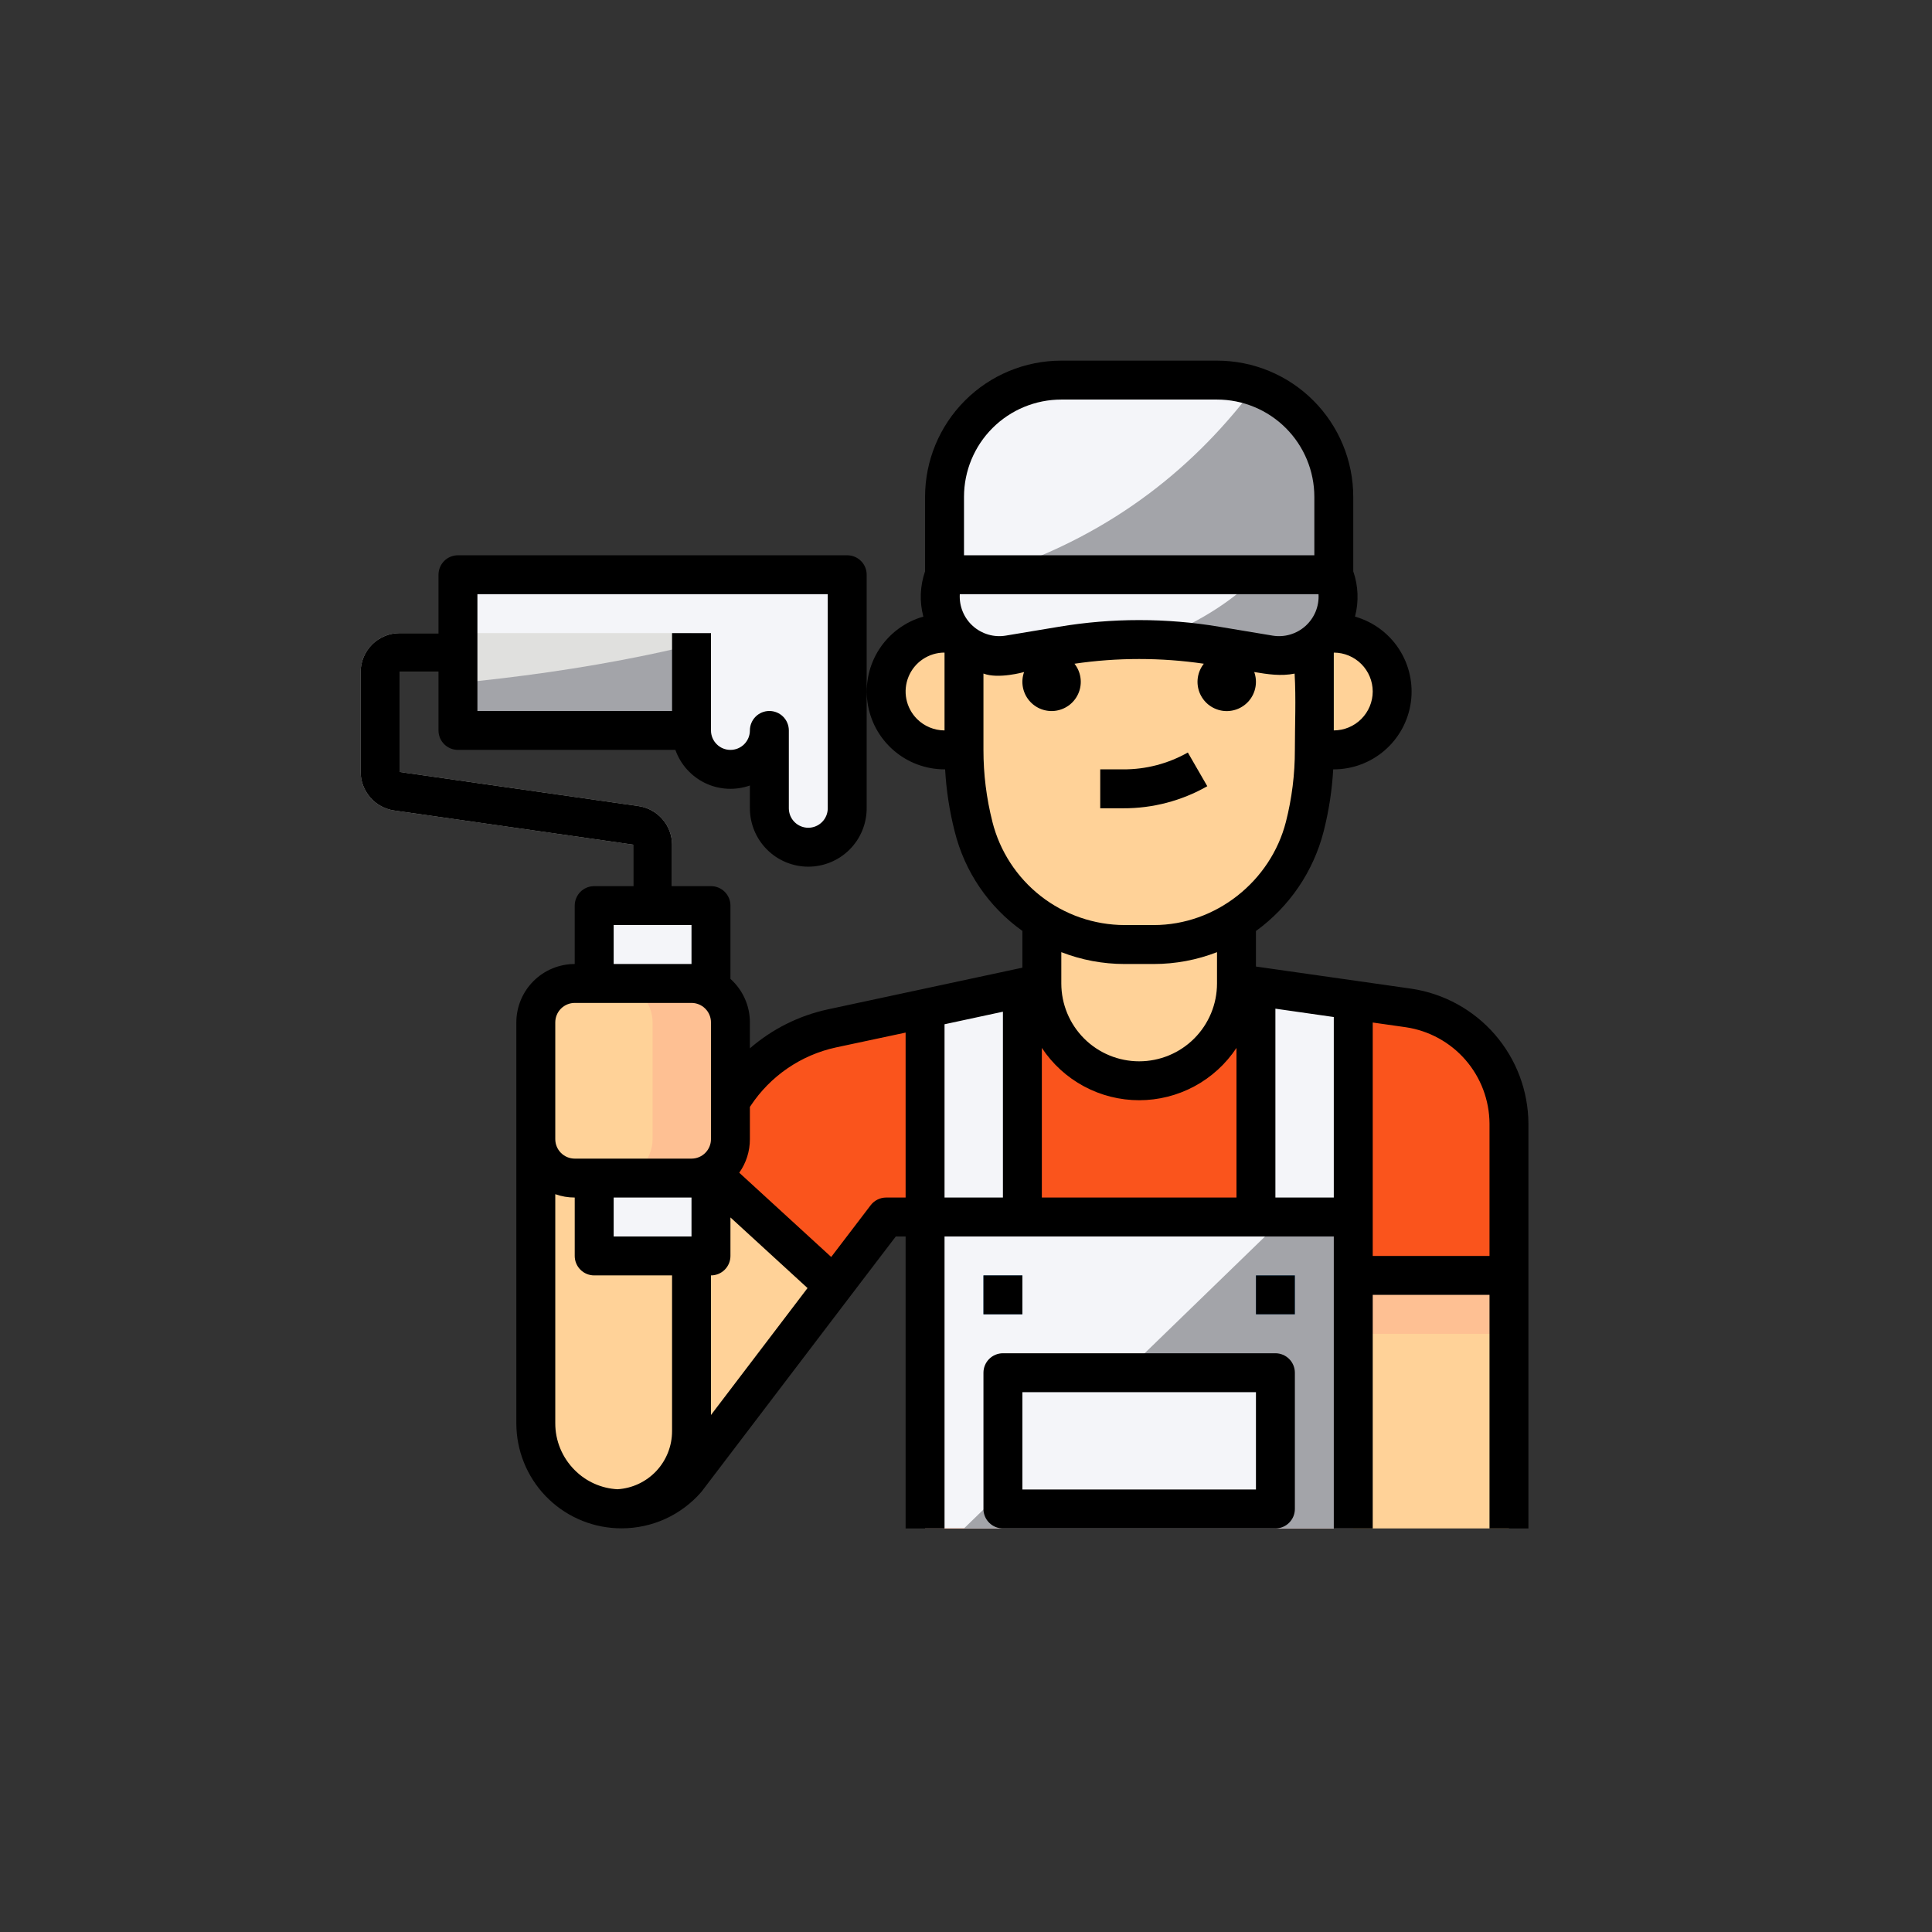 <svg viewBox="-10 -10 90 90" fill="none" xmlns="http://www.w3.org/2000/svg">
<rect x="-10" y="-10" width="90" height="90" fill="#333333" stroke="none"/>
<path d="M15.716 53.959C15.114 54.793 14.857 55.827 14.998 56.846C15.139 57.865 15.669 58.791 16.475 59.429C17.282 60.068 18.304 60.371 19.328 60.275C20.352 60.179 21.3 59.692 21.974 58.914L28.84 49.897L22.31 43.911L15.716 53.959Z" fill="#FFD298"/>
<path d="M55.623 36.959L47.6 35.813V32.187H38.533V35.813L28.751 37.91C26.886 38.309 25.253 39.428 24.206 41.022L22.31 43.912L28.84 49.898L31.28 46.693H33.093V61.2H53.04V49.413H60.293V42.345C60.293 41.035 59.821 39.77 58.963 38.78C58.105 37.791 56.919 37.144 55.623 36.959Z" fill="#FFD298"/>
<path d="M55.623 36.959L47.6 35.812C47.6 37.015 47.122 38.168 46.272 39.018C45.422 39.868 44.269 40.346 43.067 40.346C41.864 40.346 40.711 39.868 39.861 39.018C39.011 38.168 38.533 37.015 38.533 35.812L28.751 37.909C26.886 38.309 25.253 39.427 24.206 41.022L22.31 43.911L28.84 49.897L31.28 46.693H33.093V61.199H53.04V49.413H60.293V42.344C60.293 41.034 59.821 39.769 58.963 38.78C58.105 37.79 56.919 37.144 55.623 36.959Z" fill="#fa541c"/>
<path d="M52.133 19.493H51.227V24.933H52.133C52.855 24.933 53.547 24.647 54.057 24.137C54.567 23.626 54.853 22.935 54.853 22.213C54.853 21.492 54.567 20.8 54.057 20.29C53.547 19.78 52.855 19.493 52.133 19.493Z" fill="#FFD298"/>
<path d="M34.045 19.493H34C33.279 19.493 32.587 19.78 32.077 20.29C31.567 20.8 31.28 21.492 31.28 22.213C31.28 22.935 31.567 23.626 32.077 24.137C32.587 24.647 33.279 24.933 34 24.933H34.907V19.493H34.045Z" fill="#FFD298"/>
<path d="M51.227 18.587V24.933C51.227 26.138 51.079 27.337 50.787 28.506C50.394 30.075 49.489 31.468 48.214 32.464C46.939 33.459 45.367 34 43.75 34H42.383C40.765 34 39.194 33.459 37.919 32.464C36.644 31.468 35.739 30.075 35.346 28.506C35.054 27.337 34.906 26.138 34.907 24.933V18.587C34.907 16.45 35.745 14.398 37.242 12.873C38.738 11.347 40.773 10.469 42.91 10.428C42.962 10.427 43.014 10.427 43.066 10.427C45.231 10.427 47.306 11.287 48.836 12.817C50.367 14.347 51.226 16.423 51.227 18.587Z" fill="#FFD298"/>
<path d="M39.191 15.091C41.749 15.603 44.384 15.603 46.943 15.091L47.6 14.96L51.227 19.191V18.587C51.227 16.423 50.367 14.347 48.837 12.817C47.306 11.287 45.231 10.427 43.066 10.427C40.902 10.427 38.827 11.287 37.297 12.817C35.766 14.347 34.907 16.423 34.907 18.587V19.191L38.533 14.96L39.191 15.091Z" fill="#7A432A"/>
<path d="M53.04 61.199H33.093V50.319V46.692H53.04V61.199Z" fill="#F4F5F9"/>
<path d="M34.907 61.199H53.04V46.692H49.867L34.907 61.199Z" fill="#A3A4A9"/>
<path d="M35.813 49.413H37.627V51.226H35.813V49.413Z" fill="#62A9E6"/>
<path d="M48.507 49.413H50.32V51.226H48.507V49.413Z" fill="#62A9E6"/>
<path d="M37.627 46.694V36.008L33.093 36.979V46.694H37.627Z" fill="#F4F5F9"/>
<path d="M53.04 46.693V36.59L48.507 35.942V46.693H53.04Z" fill="#F4F5F9"/>
<path d="M53.04 49.413H60.293V61.2H53.04V49.413Z" fill="#FFD298"/>
<path d="M18.587 60.294C17.625 60.294 16.702 59.911 16.022 59.231C15.342 58.551 14.96 57.629 14.96 56.667V42.16H22.213V56.667C22.213 57.629 21.831 58.551 21.151 59.231C20.471 59.911 19.549 60.294 18.587 60.294Z" fill="#FFD298"/>
<path d="M17.68 32.187H23.12V48.507H17.68V32.187Z" fill="#F4F5F9"/>
<path d="M22.213 35.812H16.773C15.772 35.812 14.96 36.624 14.96 37.626V43.066C14.96 44.067 15.772 44.879 16.773 44.879H22.213C23.215 44.879 24.027 44.067 24.027 43.066V37.626C24.027 36.624 23.215 35.812 22.213 35.812Z" fill="#FFD298"/>
<path d="M22.213 35.812H18.587C19.067 35.812 19.529 36.004 19.869 36.344C20.209 36.684 20.4 37.145 20.4 37.626V43.066C20.4 43.547 20.209 44.008 19.869 44.348C19.529 44.688 19.067 44.879 18.587 44.879H22.213C22.694 44.879 23.155 44.688 23.495 44.348C23.835 44.008 24.026 43.547 24.026 43.066V37.626C24.026 37.145 23.835 36.684 23.495 36.344C23.155 36.004 22.694 35.812 22.213 35.812Z" fill="#FEC093"/>
<path d="M11.333 16.773H29.467V24.026H11.333V16.773Z" fill="#E0E0DE"/>
<path d="M21.307 32.187H19.493V29.346L8.356 27.755C7.925 27.692 7.531 27.476 7.245 27.146C6.96 26.817 6.802 26.396 6.8 25.96V21.306C6.8 20.826 6.992 20.365 7.332 20.025C7.672 19.685 8.132 19.494 8.613 19.493H11.333V21.306H8.613V25.96L19.75 27.551C20.181 27.615 20.576 27.831 20.861 28.16C21.147 28.489 21.305 28.91 21.307 29.346V32.187Z" fill="#C7C7C5"/>
<path d="M36.72 53.947H49.413V61.201H36.72V53.947Z" fill="#F4F5F9"/>
<path d="M52.133 17.658C52.132 18.056 52.043 18.45 51.874 18.811C51.706 19.172 51.461 19.493 51.156 19.75C50.851 20.007 50.494 20.195 50.11 20.301C49.725 20.406 49.323 20.427 48.929 20.362L46.443 19.947C44.074 19.553 41.657 19.553 39.289 19.947L36.803 20.362C36.322 20.442 35.828 20.393 35.373 20.219C34.917 20.046 34.516 19.754 34.21 19.374C33.904 18.995 33.705 18.54 33.633 18.058C33.561 17.576 33.618 17.084 33.799 16.631H51.933C52.064 16.957 52.132 17.306 52.133 17.658Z" fill="#F4F5F9"/>
<path d="M51.933 13.004V16.63H33.799V13.004C33.799 11.561 34.373 10.177 35.393 9.157C36.413 8.137 37.797 7.563 39.239 7.563H46.493C47.078 7.563 47.658 7.657 48.213 7.842C48.314 7.876 48.414 7.913 48.511 7.952C49.521 8.355 50.387 9.052 50.997 9.953C51.607 10.853 51.933 11.916 51.933 13.004Z" fill="#F4F5F9"/>
<path d="M51.933 13.003V16.63H36.519C41.959 14.817 45.766 11.64 48.511 7.952C49.521 8.355 50.387 9.052 50.997 9.953C51.607 10.853 51.933 11.916 51.933 13.003Z" fill="#A3A4A9"/>
<path d="M52.133 17.658C52.132 18.056 52.044 18.45 51.875 18.811C51.706 19.172 51.461 19.493 51.156 19.75C50.851 20.007 50.495 20.195 50.11 20.301C49.726 20.406 49.323 20.427 48.929 20.362L46.443 19.947C45.673 19.819 44.897 19.732 44.117 19.688C46.026 18.884 47.592 17.886 48.742 16.631H51.933C52.065 16.957 52.133 17.306 52.133 17.658Z" fill="#A3A4A9"/>
<path d="M53.04 49.413H60.293V52.133H53.04V49.413Z" fill="#FEC093"/>
<path d="M11.333 24.026H29.467V17.634C23.817 20.188 16.496 21.32 11.333 21.819V24.026Z" fill="#A3A4A9"/>
<path d="M11.333 16.773H23.12V19.492H11.333V16.773Z" fill="#F4F5F9"/>
<path d="M22.213 16.773V24.026C22.213 24.507 22.404 24.968 22.744 25.308C23.084 25.648 23.546 25.839 24.027 25.839C24.508 25.839 24.969 25.648 25.309 25.308C25.649 24.968 25.84 24.507 25.84 24.026V27.652C25.84 28.133 26.031 28.595 26.371 28.935C26.711 29.275 27.172 29.466 27.653 29.466C28.134 29.466 28.595 29.275 28.936 28.935C29.276 28.595 29.467 28.133 29.467 27.652V16.773H22.213Z" fill="#F4F5F9"/>
<path d="M55.752 36.058L48.507 35.025V33.37C50.067 32.238 51.183 30.597 51.661 28.73C51.902 27.783 52.051 26.815 52.106 25.84H52.133C53.008 25.839 53.854 25.522 54.513 24.947C55.173 24.372 55.603 23.578 55.723 22.712C55.843 21.845 55.646 20.964 55.168 20.231C54.69 19.498 53.962 18.963 53.121 18.724C53.304 18.029 53.276 17.294 53.04 16.615V13.146C53.04 11.463 52.371 9.849 51.181 8.659C49.991 7.468 48.377 6.8 46.693 6.8H39.44C37.757 6.8 36.142 7.468 34.952 8.659C33.762 9.849 33.093 11.463 33.093 13.146V16.615C32.857 17.294 32.829 18.029 33.013 18.724C32.171 18.963 31.444 19.498 30.965 20.231C30.487 20.964 30.29 21.845 30.41 22.712C30.53 23.578 30.96 24.372 31.62 24.947C32.279 25.522 33.125 25.839 34 25.84H34.027C34.082 26.813 34.23 27.779 34.471 28.723C34.933 30.599 36.053 32.246 37.627 33.366V35.078L28.561 37.021C27.219 37.312 25.971 37.936 24.933 38.836V37.627C24.933 37.244 24.853 36.866 24.696 36.517C24.54 36.168 24.312 35.856 24.027 35.601V32.187C24.027 31.946 23.931 31.715 23.761 31.545C23.591 31.375 23.36 31.28 23.12 31.28H21.307V29.346C21.305 28.91 21.147 28.489 20.861 28.16C20.575 27.831 20.181 27.615 19.75 27.551L8.613 25.96V21.306H10.427V24.026C10.427 24.267 10.522 24.497 10.692 24.668C10.862 24.838 11.093 24.933 11.333 24.933H21.462C21.703 25.613 22.204 26.17 22.855 26.481C23.505 26.792 24.253 26.831 24.933 26.591V27.653C24.933 28.375 25.22 29.066 25.73 29.576C26.24 30.087 26.932 30.373 27.653 30.373C28.375 30.373 29.067 30.087 29.577 29.576C30.087 29.066 30.373 28.375 30.373 27.653V16.773C30.373 16.533 30.278 16.302 30.108 16.132C29.938 15.962 29.707 15.867 29.467 15.867H11.333C11.093 15.867 10.862 15.962 10.692 16.132C10.522 16.302 10.427 16.533 10.427 16.773V19.493H8.613C8.133 19.494 7.672 19.685 7.332 20.025C6.992 20.365 6.801 20.826 6.8 21.306V25.96C6.802 26.396 6.96 26.817 7.246 27.146C7.531 27.476 7.925 27.692 8.357 27.755L19.493 29.346V31.28H17.68C17.439 31.28 17.209 31.375 17.039 31.545C16.869 31.715 16.773 31.946 16.773 32.187V34.907C16.052 34.907 15.361 35.194 14.851 35.704C14.341 36.214 14.054 36.905 14.053 37.627V56.295C14.051 57.556 14.536 58.769 15.406 59.681C16.277 60.593 17.466 61.134 18.726 61.19C18.803 61.193 18.88 61.195 18.957 61.195C19.658 61.196 20.352 61.046 20.991 60.756C21.629 60.465 22.198 60.042 22.659 59.513C22.673 59.497 22.686 59.481 22.699 59.464L29.562 50.443L31.729 47.6H32.187V61.2H34V47.6H52.133V61.2H53.947V50.32H59.387V61.2H61.2V42.341C61.191 40.816 60.637 39.344 59.638 38.192C58.639 37.04 57.26 36.283 55.752 36.058ZM12.24 17.68H28.56V27.653C28.56 27.894 28.464 28.124 28.294 28.294C28.124 28.464 27.894 28.56 27.653 28.56C27.413 28.56 27.182 28.464 27.012 28.294C26.842 28.124 26.747 27.894 26.747 27.653V24.026C26.747 23.786 26.651 23.555 26.481 23.385C26.311 23.215 26.08 23.12 25.84 23.12C25.599 23.12 25.369 23.215 25.199 23.385C25.029 23.555 24.933 23.786 24.933 24.026C24.933 24.267 24.838 24.497 24.668 24.668C24.498 24.838 24.267 24.933 24.027 24.933C23.786 24.933 23.555 24.838 23.386 24.668C23.215 24.497 23.12 24.267 23.12 24.026V19.493H21.307V23.12H12.24V17.68ZM42.387 34.907H43.747C44.755 34.907 45.754 34.72 46.693 34.355V35.813C46.693 36.775 46.311 37.697 45.631 38.378C44.951 39.058 44.028 39.44 43.067 39.44C42.105 39.44 41.182 39.058 40.502 38.378C39.822 37.697 39.44 36.775 39.44 35.813V34.355C40.379 34.72 41.379 34.907 42.387 34.907ZM43.067 41.253C43.965 41.253 44.849 41.03 45.64 40.605C46.431 40.179 47.104 39.565 47.6 38.816V45.786H38.533V38.816C39.029 39.565 39.702 40.179 40.493 40.605C41.284 41.03 42.169 41.253 43.067 41.253ZM46.793 19.195C44.326 18.783 41.807 18.783 39.34 19.195L36.854 19.609C36.58 19.655 36.3 19.638 36.035 19.56C35.769 19.482 35.524 19.346 35.318 19.16C35.112 18.975 34.951 18.745 34.846 18.489C34.741 18.233 34.695 17.956 34.711 17.68H51.422C51.439 17.956 51.392 18.233 51.288 18.489C51.182 18.745 51.021 18.975 50.815 19.16C50.609 19.346 50.364 19.482 50.099 19.56C49.833 19.638 49.553 19.655 49.279 19.609L46.793 19.195ZM53.947 22.213C53.946 22.694 53.754 23.154 53.414 23.494C53.074 23.834 52.614 24.025 52.133 24.026V20.411C52.137 20.407 52.141 20.404 52.145 20.401C52.623 20.404 53.081 20.596 53.419 20.936C53.756 21.275 53.946 21.735 53.947 22.213ZM34.907 13.146C34.907 11.944 35.384 10.791 36.234 9.941C37.084 9.091 38.238 8.613 39.44 8.613H46.693C47.896 8.613 49.049 9.091 49.899 9.941C50.749 10.791 51.227 11.944 51.227 13.146V15.867H34.907V13.146ZM32.719 23.494C32.466 23.241 32.293 22.919 32.222 22.568C32.152 22.217 32.187 21.854 32.323 21.523C32.459 21.192 32.69 20.908 32.987 20.709C33.284 20.509 33.633 20.401 33.991 20.4L34 20.409V24.026C33.52 24.024 33.059 23.833 32.719 23.494ZM36.23 28.28C35.952 27.186 35.812 26.062 35.813 24.933V21.376C36.512 21.646 37.706 21.306 37.706 21.306C37.626 21.529 37.606 21.768 37.648 22.002C37.69 22.235 37.791 22.453 37.943 22.634C38.094 22.816 38.291 22.955 38.513 23.038C38.735 23.12 38.974 23.143 39.208 23.105C39.441 23.066 39.661 22.967 39.845 22.818C40.028 22.669 40.17 22.474 40.255 22.253C40.341 22.033 40.367 21.793 40.331 21.559C40.296 21.325 40.2 21.105 40.053 20.919C42.051 20.626 44.081 20.626 46.079 20.919C45.932 21.105 45.836 21.325 45.8 21.56C45.765 21.794 45.791 22.033 45.876 22.254C45.962 22.475 46.103 22.67 46.287 22.82C46.471 22.969 46.691 23.068 46.925 23.107C47.158 23.145 47.398 23.122 47.62 23.04C47.842 22.957 48.039 22.818 48.191 22.636C48.342 22.454 48.444 22.235 48.485 22.002C48.527 21.769 48.507 21.529 48.427 21.306C49.059 21.411 49.668 21.507 50.308 21.379C50.377 22.558 50.32 23.753 50.32 24.933C50.322 26.063 50.182 27.188 49.903 28.283C49.195 31.053 46.637 33.093 43.747 33.093H42.387C40.971 33.089 39.598 32.614 38.483 31.743C37.368 30.871 36.575 29.653 36.229 28.281L36.23 28.28ZM18.587 45.786H22.213V47.6H18.587V45.786ZM18.587 33.093H22.213V34.907H18.587V33.093ZM15.867 37.627C15.867 37.386 15.963 37.156 16.132 36.986C16.302 36.816 16.533 36.72 16.773 36.72H22.213C22.454 36.72 22.684 36.816 22.854 36.986C23.024 37.156 23.12 37.386 23.12 37.627V43.066C23.12 43.307 23.024 43.537 22.854 43.707C22.684 43.877 22.454 43.973 22.213 43.973H16.773C16.533 43.973 16.302 43.877 16.132 43.707C15.963 43.537 15.867 43.307 15.867 43.066V37.627ZM15.867 56.295V45.63C16.158 45.734 16.464 45.786 16.773 45.786V48.507C16.773 48.747 16.869 48.978 17.039 49.148C17.209 49.318 17.439 49.413 17.68 49.413H21.307V56.666C21.308 57.357 21.045 58.022 20.573 58.526C20.1 59.029 19.453 59.333 18.764 59.375C18.011 59.335 17.301 59.017 16.771 58.482C16.483 58.195 16.255 57.854 16.1 57.479C15.944 57.103 15.865 56.701 15.867 56.295ZM23.12 55.916V49.413C23.36 49.413 23.591 49.318 23.761 49.148C23.931 48.978 24.027 48.747 24.027 48.507V46.713L27.618 50.003L23.12 55.916ZM31.28 45.786C31.14 45.786 31.003 45.819 30.878 45.881C30.753 45.943 30.643 46.033 30.559 46.144L28.721 48.555L24.437 44.63C24.761 44.173 24.934 43.626 24.933 43.066V41.566L24.966 41.515C25.885 40.125 27.311 39.148 28.939 38.794L32.187 38.102V45.786H31.28ZM34 45.786V37.714L36.72 37.129V45.786H34ZM49.413 45.786V36.988L52.133 37.377V45.786H49.413ZM59.387 48.507H53.947V37.633L55.493 37.853C56.571 38.014 57.556 38.554 58.27 39.377C58.984 40.2 59.38 41.252 59.387 42.341V48.507Z" fill="black"/>
<path d="M35.813 49.413H37.627V51.226H35.813V49.413Z" fill="black"/>
<path d="M48.507 49.413H50.32V51.226H48.507V49.413Z" fill="black"/>
<path d="M35.813 60.293C35.813 60.534 35.909 60.764 36.079 60.934C36.249 61.105 36.48 61.2 36.72 61.2H49.413C49.654 61.2 49.884 61.105 50.054 60.934C50.224 60.764 50.32 60.534 50.32 60.293V53.947C50.32 53.706 50.224 53.476 50.054 53.306C49.884 53.136 49.654 53.04 49.413 53.04H36.72C36.48 53.04 36.249 53.136 36.079 53.306C35.909 53.476 35.813 53.706 35.813 53.947V60.293ZM37.627 54.853H48.507V59.387H37.627V54.853Z" fill="black"/>
<path d="M46.24 26.625L45.334 25.055C44.414 25.576 43.373 25.847 42.316 25.84H41.253V27.653H42.316C43.691 27.66 45.044 27.306 46.24 26.625Z" fill="black"/>
</svg>
